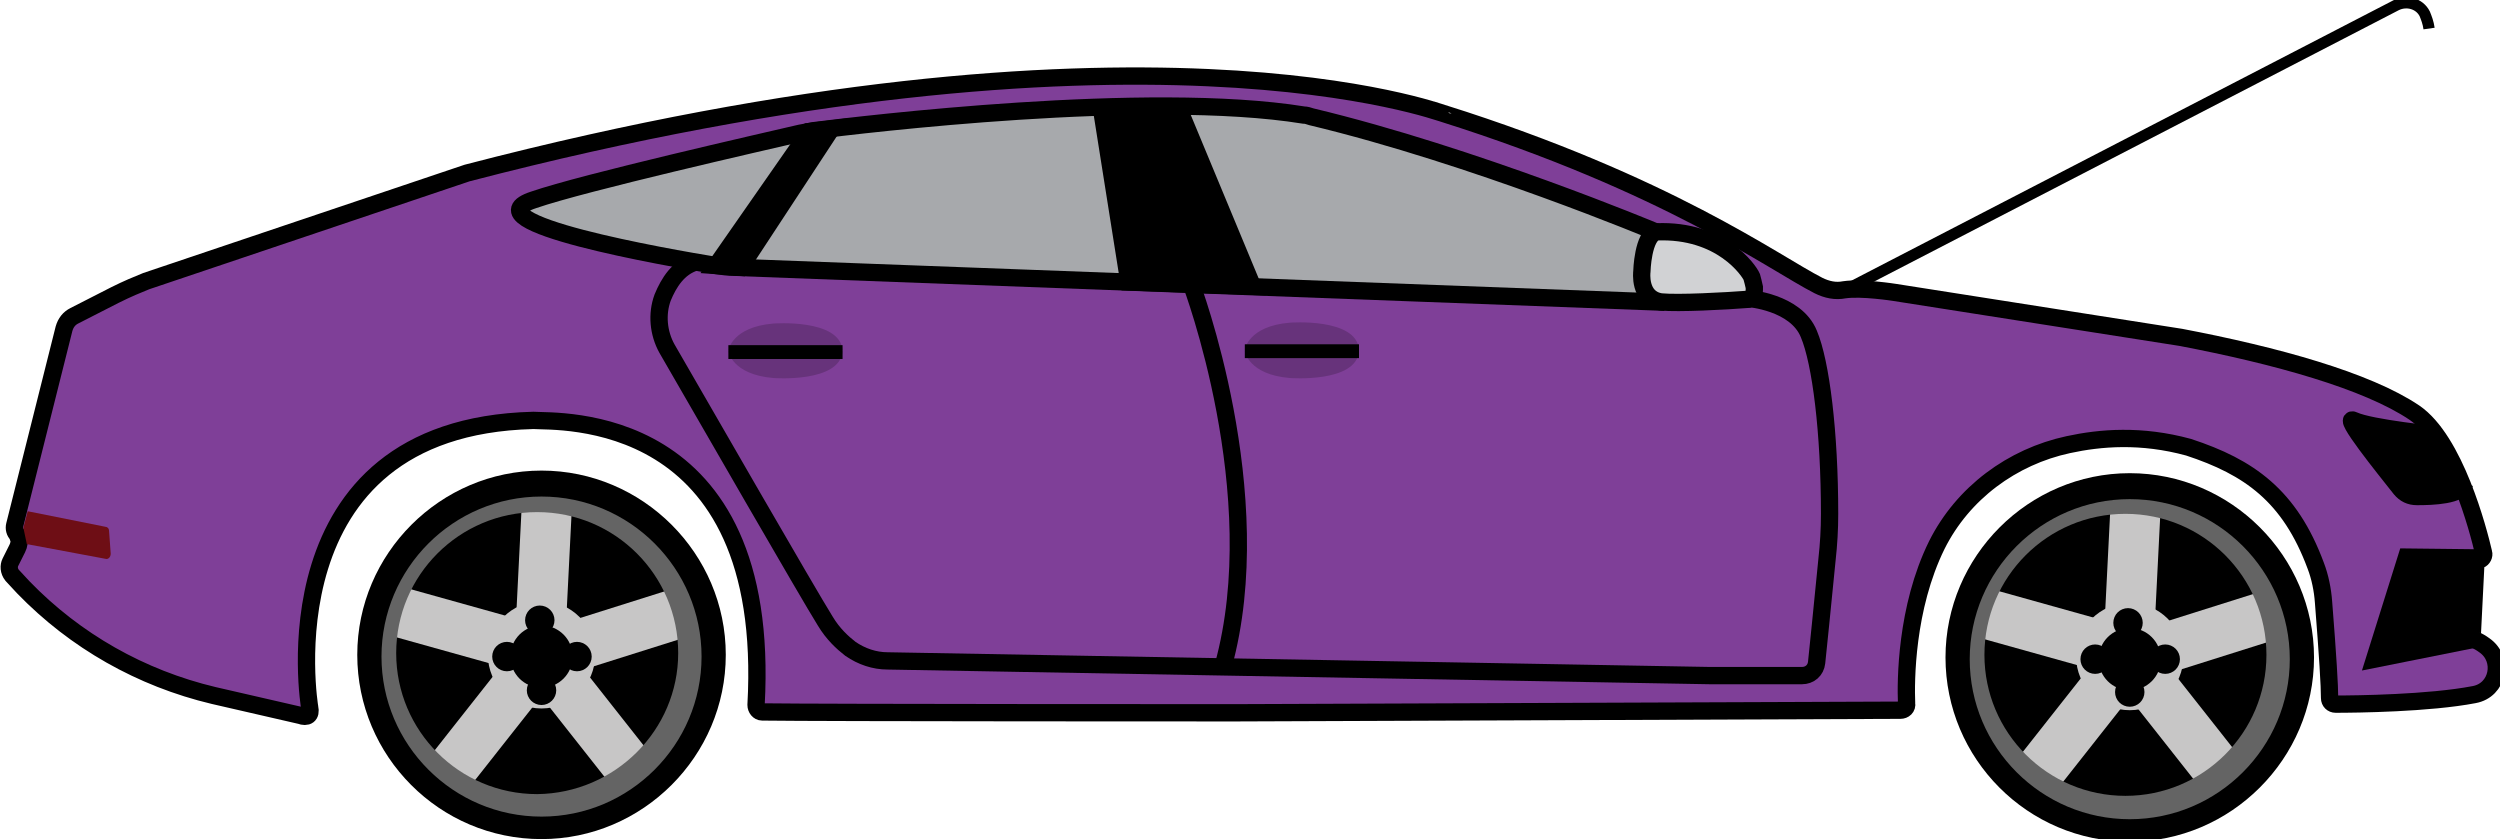 <?xml version="1.0" encoding="utf-8"?>
<!-- Generator: Adobe Illustrator 19.2.0, SVG Export Plug-In . SVG Version: 6.00 Build 0)  -->
<svg version="1.1" id="Layer_1" xmlns="http://www.w3.org/2000/svg" xmlns:xlink="http://www.w3.org/1999/xlink" x="0px" y="0px"
	 viewBox="0 0 289 97" style="enable-background:new 0 0 289 97;" xml:space="preserve">
<style type="text/css">
	.st0{fill:#7F3F98;stroke:#000000;stroke-width:2;stroke-miterlimit:10;}
	.st1{fill:#C7C6C6;}
	.st2{fill:#646464;}
	.st3{stroke:#000000;stroke-width:2;stroke-miterlimit:10;}
	.st4{fill:#A7A9AC;stroke:#000000;stroke-width:2;stroke-miterlimit:10;}
	.st5{fill:none;stroke:#000000;stroke-width:2;stroke-miterlimit:10;}
	.st6{fill:#6E0E15;}
	.st7{opacity:0.19;}
	.st8{fill:#D1D2D4;stroke:#000000;stroke-width:2;stroke-miterlimit:10;}
	.st9{fill:none;stroke:#000000;stroke-width:1.3;stroke-miterlimit:10;}
</style>
<path class="st0" d="M54,20L16.9,32.5c-1,0.4-2.2,0.9-3.6,1.6l-4.7,2.4c-0.6,0.3-1,0.8-1.2,1.5L1.7,60.7c-0.1,0.4,0,0.8,0.3,1.1
	C2,61.9,2.1,62,2.1,62.1C2.3,62.5,2.2,63,2,63.4c-0.3,0.6-0.6,1.2-0.8,1.6C1,65.4,1,66,1.4,66.5l1.3,1.4c6,6.2,13.6,10.5,22,12.5
	l10,2.3c0.8,0.3,1.3,0,1.1-0.9c0,0-5.5-32.4,25.8-33.2c0,0,0.1,0,0.1,0c2.6,0.2,27.6-1.4,25.7,32.9c0,0.4,0.3,0.8,0.7,0.8
	c6.8,0.1,54.7,0.1,54.7,0.1l76.9-0.3c0.4,0,0.8-0.3,0.7-0.8c-0.1-2.5-0.1-11,3.5-18.3c3-6,8.7-10.2,15.2-11.6
	c3.7-0.8,8.4-1.2,13.9,0.3c7,2.3,11.7,5.6,14.7,13.7c0.5,1.3,0.8,2.8,0.9,4.2c0.5,6.3,0.7,9.7,0.7,11.1c0,0.4,0.3,0.7,0.7,0.7
	c2.4,0,10.8-0.1,16-1.1c2.8-0.5,3.5-4.1,1.2-5.7c-0.4-0.3-0.8-0.5-1-0.6c-0.2-0.1-0.4-0.4-0.4-0.7l0.4-8c0-0.3,0.2-0.5,0.5-0.6l0,0
	c0.3-0.1,0.5-0.5,0.4-0.8c-0.6-2.6-3.3-13-8-16.2c-5.5-3.7-16-6.6-27-8.7L219,33.8c0,0-3.8-0.6-5.8-0.3c-1,0.2-2,0-3-0.5
	c-5.1-2.6-17.4-11.7-43.4-19.9C166.8,13.2,131.9-0.3,54,20z"/>
<path d="M62.6,97c-11.8,0-21.3-9.6-21.3-21.3s9.6-21.3,21.3-21.3s21.3,9.6,21.3,21.3S74.3,97,62.6,97"/>
<circle class="st1" cx="62.6" cy="75.7" r="6.2"/>
<rect x="60" y="58.4" transform="matrix(0.999 5.021887e-02 -5.021887e-02 0.999 3.314 -3.077)" class="st1" width="5.8" height="12"/>
<rect x="49.3" y="66.2" transform="matrix(-0.269 0.963 -0.963 -0.269 136.023 41.666)" class="st1" width="5.8" height="12.4"/>
<rect x="53.1" y="78" transform="matrix(0.785 0.619 -0.619 0.785 64.117 -16.584)" class="st1" width="5.8" height="12.4"/>
<rect x="65.8" y="77.5" transform="matrix(-0.785 0.619 -0.619 -0.785 174.505 106.885)" class="st1" width="5.8" height="12.4"/>
<rect x="70.6" y="66.2" transform="matrix(0.301 0.954 -0.954 0.301 120.497 -19.478)" class="st1" width="5.8" height="12.4"/>
<g id="XMLID_9_">
	<g>
		<path class="st2" d="M62.6,57.4c10.2,0,18.5,8.3,18.5,18.5s-8.3,18.5-18.5,18.5s-18.5-8.3-18.5-18.5S52.4,57.4,62.6,57.4z
			 M78.4,75.5c0-9-7.3-16.3-16.3-16.3c-9,0-16.3,7.3-16.3,16.3c0,9,7.3,16.3,16.3,16.3C71.1,91.7,78.4,84.4,78.4,75.5z"/>
	</g>
	<g>
	</g>
</g>
<circle class="st3" cx="62.6" cy="75.9" r="2.6"/>
<circle class="st3" cx="62.4" cy="71.7" r="0.7"/>
<circle class="st3" cx="66.7" cy="75.9" r="0.7"/>
<circle class="st3" cx="62.6" cy="79.8" r="0.7"/>
<circle class="st3" cx="58.6" cy="75.9" r="0.7"/>
<path d="M246.2,97.3c-11.8,0-21.3-9.6-21.3-21.3s9.6-21.3,21.3-21.3s21.3,9.6,21.3,21.3S257.9,97.3,246.2,97.3"/>
<circle class="st1" cx="246.2" cy="75.9" r="6.2"/>
<rect x="243.6" y="58.7" transform="matrix(0.999 5.021887e-02 -5.021887e-02 0.999 3.559 -12.297)" class="st1" width="5.8" height="12"/>
<rect x="232.9" y="66.5" transform="matrix(-0.269 0.963 -0.963 -0.269 369.343 -134.821)" class="st1" width="5.8" height="12.4"/>
<rect x="236.7" y="78.2" transform="matrix(0.785 0.619 -0.619 0.785 103.671 -130.166)" class="st1" width="5.8" height="12.4"/>
<rect x="249.4" y="77.7" transform="matrix(-0.785 0.619 -0.619 -0.785 502.485 -6.288)" class="st1" width="5.8" height="12.4"/>
<rect x="254.2" y="66.5" transform="matrix(0.301 0.954 -0.954 0.301 249.138 -194.404)" class="st1" width="5.8" height="12.4"/>
<g id="XMLID_8_">
	<g>
		<path class="st2" d="M246.2,57.7c10.2,0,18.5,8.3,18.5,18.5s-8.3,18.5-18.5,18.5c-10.2,0-18.5-8.3-18.5-18.5S236,57.7,246.2,57.7z
			 M262,75.7c0-9-7.3-16.3-16.3-16.3c-9,0-16.3,7.3-16.3,16.3c0,9,7.3,16.3,16.3,16.3C254.7,92,262,84.7,262,75.7z"/>
	</g>
	<g>
	</g>
</g>
<circle class="st3" cx="246.2" cy="76.2" r="2.6"/>
<circle class="st3" cx="246" cy="72" r="0.7"/>
<circle class="st3" cx="250.3" cy="76.2" r="0.7"/>
<circle class="st3" cx="246.2" cy="80" r="0.7"/>
<circle class="st3" cx="242.2" cy="76.2" r="0.7"/>
<path class="st4" d="M84.9,30.9c-0.7,0-1.4-0.1-2.1-0.2c-5.5-0.9-29.1-5-21.1-7.6c5.8-2,26.5-6.7,30.8-7.7c0.5-0.1,1.1-0.2,1.6-0.3
	c5.6-0.7,38.6-4.7,56.6-1.8c0.3,0,0.6,0.1,0.9,0.2c18.8,4.5,39.8,13.3,39.8,13.3v8.1L84.9,30.9z"/>
<polygon class="st3" points="96.1,14.9 85.6,30.9 82.8,30.7 93.6,15.2 "/>
<g id="XMLID_7_">
	<g>
		<polygon points="127.3,12.4 136.2,12.4 144.8,33.1 130.5,32.6 		"/>
	</g>
	<g>
		<polyline class="st5" points="136.2,12.4 144.8,33.1 130.5,32.6 127.3,12.4 		"/>
	</g>
</g>
<path class="st5" d="M202.1,34.5c0,0,5.5,0.4,7,4.1c1.4,3.3,2.4,11.4,2.4,20.8c0,1.8-0.1,3.5-0.3,5.3c-0.6,6.1-1,10-1.2,11.9
	c-0.1,0.9-0.8,1.5-1.7,1.5h-10.6l-95.1-1.7c-1.5,0-3-0.5-4.3-1.4c-0.9-0.7-2-1.7-2.9-3.2c-2-3.2-14.2-24.4-18.3-31.5
	c-1-1.8-1.2-4-0.5-5.9c0.7-1.7,1.8-3.5,3.8-4.1"/>
<path class="st5" d="M137.7,32.8c0,0,9.2,24.3,3.7,44.2"/>
<path class="st3" d="M282,50.3c0,0-8-0.8-9.9-1.7c-1.5-0.7,3.5,5.5,5.4,7.9c0.5,0.6,1.1,0.9,1.9,0.9c1.8,0,5.1-0.1,5.5-1.5"/>
<polyline class="st3" points="286.9,64.5 278.2,64.4 274.5,76.2 286.5,73.8 "/>
<path class="st6" d="M3.1,62.9l9.1,1.7c0.3,0.1,0.6-0.2,0.6-0.6c-0.1-1.2-0.1-1.3-0.2-2.7c0-0.2-0.2-0.4-0.4-0.4l-9-1.8L2.7,61
	L3.1,62.9z"/>
<g>
	<path class="st7" d="M143.9,40.6c0,0,0.4,2.7,5.2,3.1c0,0,7.7,0.6,8-3.1"/>
	<path class="st7" d="M143.9,40.4c0,0,0.4-2.7,5.2-3.1c0,0,7.7-0.6,8,3.1"/>
</g>
<g>
	<path class="st7" d="M84.2,40.6c0,0,0.4,2.7,5.2,3.1c0,0,7.7,0.6,8-3.1"/>
	<path class="st7" d="M84.2,40.5c0,0,0.4-2.7,5.2-3.1c0,0,7.7-0.6,8,3.1"/>
</g>
<path class="st8" d="M202.8,33.5c0-0.1,0-0.2,0-0.3c-0.1-0.5-0.2-0.8-0.3-1.2c-0.3-0.7-3.5-5.5-11-5.2c-1.6,0.4-1.7,4.6-1.7,4.6
	s-0.4,3.1,2.2,3.5c2,0.2,7.5-0.1,10.1-0.3C202.6,34.4,202.8,33.9,202.8,33.5z"/>
<rect x="84.2" y="39.9" width="13.2" height="1.6"/>
<rect x="143.9" y="39.8" width="13.2" height="1.6"/>
<path class="st9" d="M213.2,33.6l63.8-33c1.2-0.6,2.7-0.2,3.3,1c0.2,0.5,0.4,1,0.5,1.7"/>
</svg>
